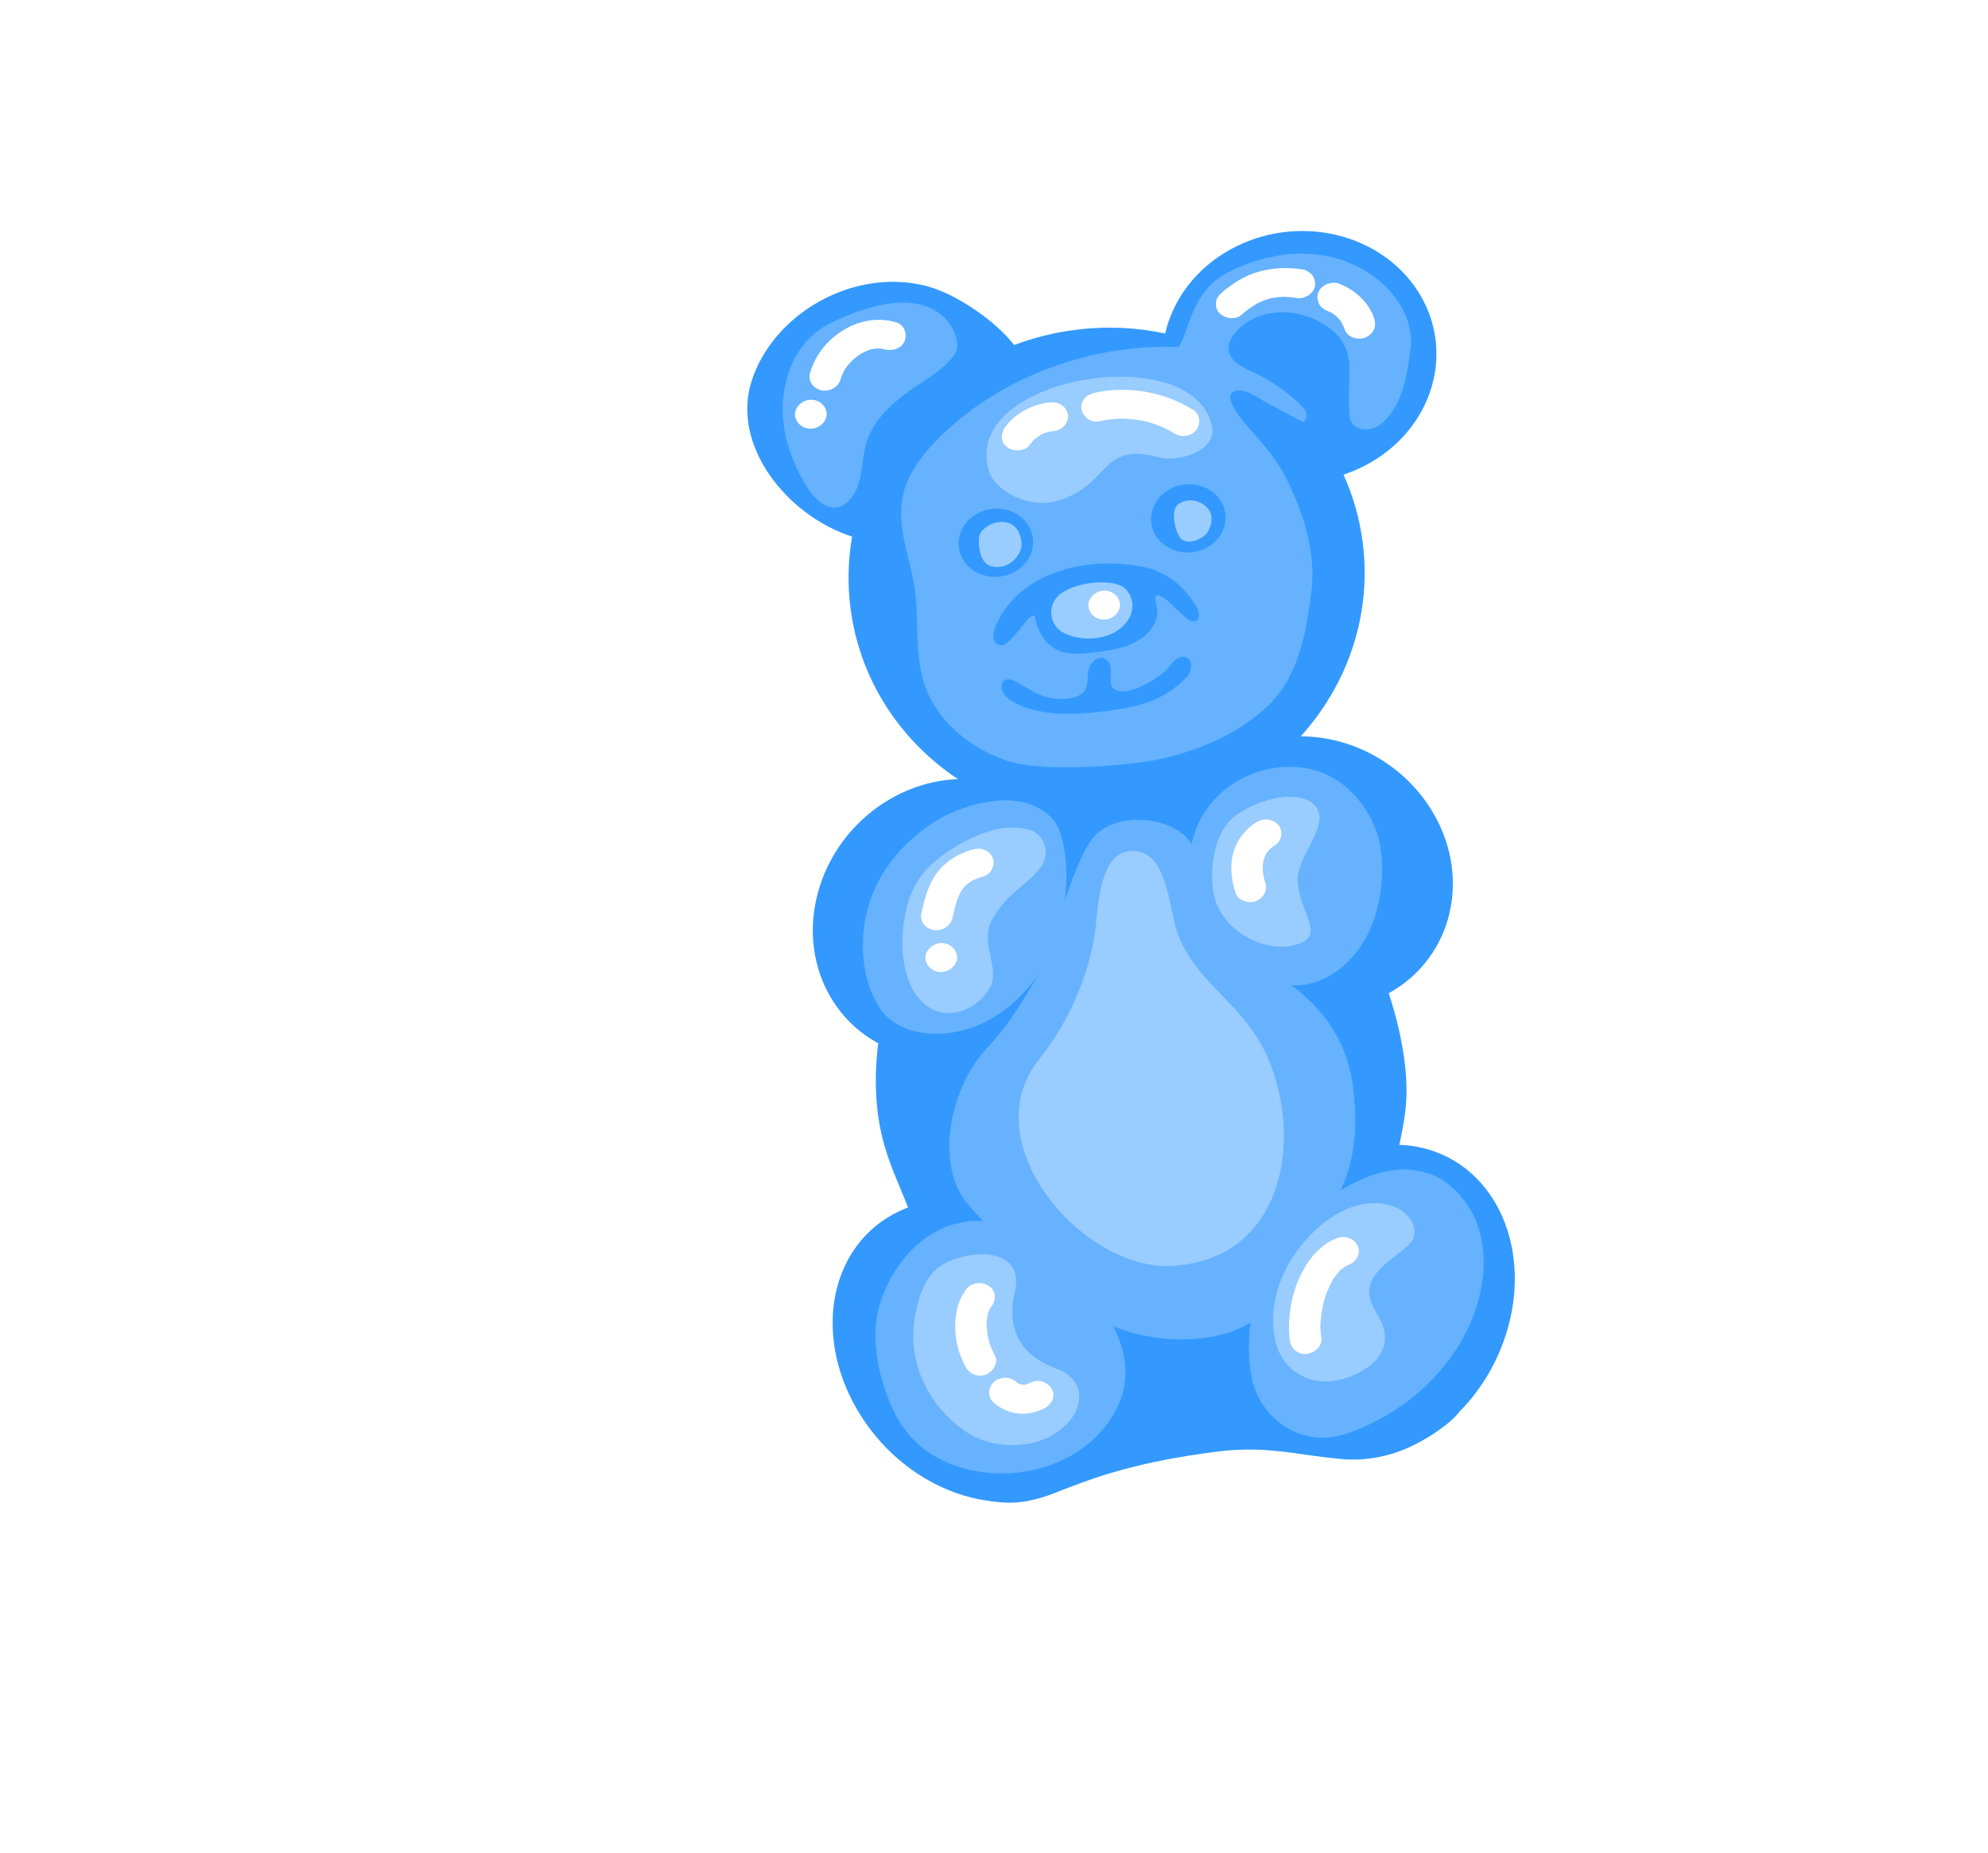<svg width="352" height="328" viewBox="0 0 352 328" fill="none" xmlns="http://www.w3.org/2000/svg">
<g filter="url(#filter0_d_105_253)">
<path d="M248.9 185.846C249.869 197.071 245.434 199.847 247.665 211.792C251.141 230.385 263.732 238.62 258.323 246.027C256.646 248.327 251.078 251.969 246.724 253.277C236.152 256.452 228.976 251.294 215.572 252.991C188.107 256.467 186.432 263.419 175.791 261.804C165.03 260.17 167.201 246.446 164.779 226.203C162.82 209.832 157.773 205.698 155.823 195.563C150.521 168 174.245 127.836 199.56 126.482C223.653 125.192 246.751 160.956 248.9 185.846Z" fill="#3399FF"/>
<path d="M191.699 164.548C187.401 177.821 173.505 185.951 160.662 182.706C147.817 179.461 140.89 166.071 145.188 152.796C149.485 139.524 163.381 131.394 176.224 134.639C189.069 137.883 195.996 151.274 191.699 164.548Z" fill="#3399FF"/>
<path d="M211.161 162.084C218.63 173.868 234.113 178.28 245.743 171.937C257.373 165.594 260.747 150.9 253.277 139.116C245.809 127.332 230.324 122.921 218.695 129.264C207.065 135.605 203.691 150.301 211.161 162.084Z" fill="#3399FF"/>
<path d="M251.118 47.658C244.451 37.137 229.618 33.751 217.986 40.095C211.736 43.502 207.685 49.029 206.307 55.044C201.245 53.964 195.895 53.702 190.436 54.393C186.63 54.875 182.991 55.795 179.565 57.088C176.536 53.083 169.464 48.012 163.912 46.61C151.068 43.364 136.94 51.535 133.102 63.383C129.438 74.7 139.097 87.162 150.876 91.016C150.165 95.081 150.038 99.304 150.581 103.59C153.618 127.59 176.387 144.476 201.437 141.305C226.486 138.135 244.33 116.109 241.292 92.109C240.751 87.834 239.581 83.787 237.887 80.036C239.336 79.554 240.758 78.942 242.134 78.191C253.764 71.848 257.788 58.178 251.118 47.658Z" fill="#3399FF"/>
<path d="M152.419 246.641C160.884 259.996 177.175 265.68 188.805 259.338C200.435 252.995 203.001 237.027 194.536 223.673C186.071 210.318 169.78 204.633 158.15 210.975C146.52 217.319 143.954 233.286 152.419 246.641Z" fill="#3399FF"/>
<path d="M266.596 232.419C261.725 247.462 247.365 257.026 234.521 253.781C221.677 250.536 215.214 235.711 220.085 220.669C224.956 205.625 239.316 196.062 252.16 199.306C265.004 202.552 271.467 217.377 266.596 232.419Z" fill="#3399FF"/>
<path d="M147.16 53.146C140.235 56.493 137.8 64.521 138.811 71.569C139.365 75.437 140.937 79.138 143.043 82.47C144.4 84.617 147.284 87.31 149.967 84.976C152.678 82.619 152.485 78.535 153.134 75.44C153.977 71.417 156.776 68.424 160.104 65.869C163.163 63.52 167.389 61.58 169.325 58.233C170.403 56.371 167.255 43.436 147.16 53.146Z" fill="#66B2FF"/>
<path d="M217.376 44.244C210.84 47.539 210.366 55.404 208.681 57.431C193.094 56.835 177.263 62.715 166.464 73.305C163.786 75.932 161.367 78.949 160.226 82.412C158.961 86.254 159.676 90.173 160.596 93.963C161.111 96.086 161.678 98.202 161.976 100.367C162.273 102.504 162.322 104.666 162.377 106.822C162.478 110.755 162.61 114.768 164.176 118.454C166.634 124.235 172.122 128.687 178.5 130.746C185.277 132.934 200.681 131.359 204.702 130.538C211.847 129.078 219.385 125.946 224.566 120.91C230.043 115.587 231.326 107.747 232.206 100.687C233.075 93.727 230.661 86.187 227.337 79.921C225.578 76.606 223.044 73.991 220.581 71.131C219.814 70.24 216.448 66.207 218.488 65.309C220.277 64.521 222.947 66.583 224.323 67.318C226.383 68.419 228.442 69.518 230.5 70.619C230.652 70.7 230.855 70.709 230.972 70.56C232.069 69.168 230.424 67.756 229.408 66.858C227.603 65.26 225.597 63.848 223.444 62.658C221.57 61.624 218.724 60.842 217.811 58.857C216.763 56.578 218.968 54.259 220.89 53.007C225.154 50.228 231.188 50.928 235.383 54.069C239.594 57.221 238.977 61.078 238.846 65.535C238.815 66.537 238.81 67.541 238.888 68.54C238.953 69.342 238.949 70.469 239.543 71.117C240.739 72.415 243.012 72.131 244.053 71.403C248.618 68.211 249.247 61.351 249.751 57.671C251.119 47.659 236.321 34.694 217.376 44.244Z" fill="#66B2FF"/>
<path d="M214.602 71.468C211.337 55.8 169.482 62.723 175.186 79.605C176.33 82.991 182.353 86.258 187.537 84.585C196.937 81.55 194.624 74.107 205.489 77.023C208.397 77.804 215.543 75.991 214.602 71.468C214.916 72.97 214.286 69.95 214.602 71.468Z" fill="#99CCFF"/>
<path d="M210.65 101.663C208.704 99.033 205.949 97.157 202.539 96.412C195.464 94.867 186.85 95.951 181.158 100.514C179.798 101.604 178.604 102.874 177.673 104.294C176.848 105.551 175.816 107.314 175.881 108.814C175.934 110.025 177.192 110.694 178.264 109.859C179.06 109.238 179.737 108.38 180.375 107.629C180.701 107.243 181.016 106.849 181.322 106.45C181.562 106.135 182.549 104.713 183.205 105.03C183.673 107.679 185.054 110.448 187.997 111.376C189.508 111.852 191.162 111.777 192.74 111.615C194.591 111.424 196.471 111.199 198.274 110.735C201.248 109.971 204.244 108.125 204.827 105.144C204.944 104.541 204.918 103.949 204.794 103.354C204.731 103.047 204.657 102.744 204.606 102.433C204.456 101.516 204.607 100.929 206.063 101.888C206.883 102.358 207.603 103.24 208.301 103.853C209.021 104.486 209.734 105.305 210.571 105.807C211.391 106.295 212.244 105.917 212.303 105.004C212.376 103.847 211.317 102.563 210.65 101.663Z" fill="#3399FF"/>
<path d="M216.963 86.943C217.382 90.249 214.787 93.301 211.166 93.76C207.545 94.218 204.272 91.909 203.853 88.602C203.435 85.296 206.029 82.244 209.651 81.786C213.272 81.327 216.545 83.637 216.963 86.943Z" fill="#3399FF"/>
<path d="M213.317 85.484C211.859 84.364 209.92 84.265 208.56 85.319C207.206 86.37 208.07 90.111 209.002 91.262C210.127 92.65 213.058 91.485 213.819 90.192C215.025 88.146 214.591 86.458 213.317 85.484Z" fill="#99CCFF"/>
<path d="M182.883 91.257C183.302 94.563 180.706 97.615 177.086 98.073C173.465 98.531 170.191 96.222 169.772 92.916C169.354 89.61 171.949 86.558 175.57 86.099C179.19 85.641 182.465 87.95 182.883 91.257Z" fill="#3399FF"/>
<path d="M173.345 91.198C173.197 92.925 173.567 95.839 175.628 96.29C178.861 96.997 181.127 93.947 180.879 91.987C180.143 86.175 173.57 88.572 173.345 91.198Z" fill="#99CCFF"/>
<path d="M210.007 112.367C208.795 111.854 207.527 113.272 206.852 114.211C205.701 115.814 198.798 120.183 196.947 117.629C196.586 117.133 196.614 116.543 196.647 115.959C196.712 114.837 196.923 113.255 195.614 112.637C195.58 112.62 195.543 112.608 195.507 112.593C195.465 112.526 195.389 112.478 195.271 112.477C195.182 112.476 195.095 112.48 195.011 112.486C194.484 112.455 193.959 112.67 193.658 113.059C193.342 113.336 193.093 113.698 192.91 114.108C192.307 115.463 192.917 117.155 191.962 118.391C190.837 119.849 188.074 119.876 186.396 119.641C184.388 119.358 182.79 118.357 181.116 117.401C180.296 116.933 178.846 115.85 177.837 116.456C177.066 116.92 176.95 118.729 179.133 120.092C182.568 122.237 187.808 122.861 195.186 121.981C202.974 121.051 206.396 119.53 209.925 116.091C211.065 114.981 211.321 112.924 210.007 112.367Z" fill="#3399FF"/>
<path d="M186.417 141.031C183.21 137.617 178.961 137.57 176.693 137.754C172.221 138.119 167.719 139.824 164.216 142.321C149.849 152.561 151.458 168.278 155.879 174.647C158.071 177.806 162.134 179.145 166.331 179.016C175.68 178.727 183.029 171.594 186.166 164.213C188.107 159.647 188.957 154.606 188.798 149.785C188.701 146.873 187.927 142.639 186.417 141.031Z" fill="#66B2FF"/>
<path d="M244.512 146.545C243.763 140.622 238.737 132.457 229.721 131.806C221.653 131.223 213.572 136.11 211.287 144.226C210.052 148.618 211.112 153.105 212.88 157.183C214.694 161.372 222.916 173.423 233.103 169.803C241.74 166.732 245.746 156.318 244.512 146.545Z" fill="#66B2FF"/>
<path d="M184.071 149.81C186.508 146.796 184.512 143.382 182.125 142.89C176.51 141.233 169.259 145.25 165.225 148.786C162.106 151.52 160.678 155.021 160.095 158.862C159.527 162.604 159.638 166.759 161.161 170.27C162.298 172.893 164.574 175.306 167.87 175.348C171.076 175.389 174.063 173.277 175.38 170.637C177.088 167.215 173.324 162.874 175.769 158.638C178.454 153.987 181.498 152.993 184.071 149.81Z" fill="#99CCFF"/>
<path d="M232.189 138.021C228.59 135.731 222.136 137.92 218.817 140.355C214.83 143.279 214.178 149.983 214.848 154.003C215.993 160.875 224.118 164.858 229.466 163.259C234.883 161.64 230.255 158.09 229.774 152.114C229.391 147.372 236.621 141.43 232.189 138.021Z" fill="#99CCFF"/>
<path d="M224.073 167.173C219.77 163.743 215.588 159.94 211.518 146.649C209.663 140.593 197.629 139.021 193.423 144.475C189.488 149.58 186.381 164.004 183.782 168.604C181.242 173.101 178.367 177.759 174.722 181.584C168.44 188.175 165.14 202.216 171.588 209.472C178.678 217.453 183.82 221.624 190.93 227.266C201.225 235.436 219.914 234.984 225.168 226.531C227.082 223.451 230.066 217.289 231.857 215.038C236.695 208.962 241.367 202.58 239.584 188.492C237.842 174.732 227.178 169.648 224.073 167.173Z" fill="#66B2FF"/>
<path d="M221.911 178.655C217.383 172.115 211.239 168.828 208.414 160.956C207.252 157.718 206.706 147.991 201.906 146.831C194.534 145.049 194.436 156.796 193.92 160.773C192.93 168.4 189.161 177.146 184.06 183.446C172.077 198.244 191.722 221.055 207.579 220.119C229.875 218.804 231.184 192.047 221.911 178.655Z" fill="#99CCFF"/>
<path d="M193.908 225.49C190.683 220.959 186.909 216.224 181.144 213.846C164.608 207.023 155.524 222.455 155.051 230.975C154.777 235.925 155.992 240.911 158.069 245.452C159.916 249.49 162.941 252.889 167.671 254.921C176.47 258.702 187.705 256.856 194.268 250.177C197.368 247.021 199.246 243.083 199.29 239.142C199.344 234.301 196.775 229.52 193.908 225.49Z" fill="#66B2FF"/>
<path d="M260.857 211.099C259.259 207.9 256.021 204.319 252.097 203.54C247.885 202.269 243.195 203.63 239.363 205.623C234.992 207.897 231.149 211.05 228.146 214.778C221.675 222.811 220.503 231.483 221.428 238.797C222.419 246.623 229.739 252.084 237.198 250.167C239.539 249.565 241.759 248.578 243.882 247.467C252.06 243.194 258.57 236.028 261.311 227.69C263.082 222.3 263.427 216.246 260.857 211.099Z" fill="#66B2FF"/>
<path d="M186.786 238.192C184.415 237.339 177.444 234.26 179.699 224.726C181.182 218.452 175.184 216.646 168.404 219.145C164.08 220.737 162.932 224.886 162.192 228.084C160.498 235.407 163.12 243.162 169.641 248.476C172.583 250.873 176.523 252.329 181.341 251.722C190.45 250.577 195.055 241.164 186.786 238.192Z" fill="#99CCFF"/>
<path d="M230.885 215.899C226.325 221.208 224.352 228.042 225.949 233.885C226.658 236.475 228.396 238.917 231.608 240.063C235.035 241.283 238.846 240.212 241.789 238.339C244.708 236.482 245.723 233.797 244.981 231.146C244.556 229.627 243.544 228.297 242.899 226.844C242.114 225.074 242.291 223.334 243.565 221.613C245.615 218.843 249.665 217.009 250.278 215.164C252.009 209.956 241.043 204.077 230.885 215.899Z" fill="#99CCFF"/>
<path d="M199.332 100.308C197.57 98.365 190.674 98.825 187.66 101.224C185.394 103.029 185.647 106.744 188.429 108.096C191.402 109.54 195.738 109.396 198.376 107.262C200.593 105.468 201.395 102.581 199.332 100.308Z" fill="#99CCFF"/>
<path d="M182.346 74.742C182.509 74.515 182.679 74.294 182.866 74.082C182.96 73.975 183.056 73.872 183.156 73.772C183.335 73.592 183.56 73.553 183.079 73.832C183.542 73.564 183.957 73.173 184.418 72.888C184.708 72.71 183.787 73.183 184.327 72.945C184.434 72.898 184.538 72.846 184.646 72.8C184.914 72.685 185.188 72.583 185.468 72.495C185.57 72.464 186.082 72.319 185.613 72.447C185.134 72.575 185.698 72.437 185.765 72.426C186.055 72.372 186.347 72.338 186.64 72.313C188.101 72.189 189.331 70.743 189.097 69.423C188.846 68.006 187.565 67.104 185.997 67.237C182.837 67.505 179.715 69.187 177.962 71.651C177.155 72.784 177.121 74.407 178.416 75.24C179.556 75.975 181.484 75.954 182.346 74.742Z" fill="white"/>
<path d="M194.569 70.597C195.838 70.323 197.127 70.159 198.425 70.122C198.532 70.12 199.073 70.071 198.605 70.116C198.142 70.161 198.674 70.12 198.785 70.122C199.124 70.13 199.463 70.147 199.801 70.171C200.447 70.218 201.087 70.293 201.724 70.397C202.026 70.446 202.328 70.503 202.627 70.565C202.776 70.597 202.925 70.632 203.074 70.665C203.413 70.737 202.508 70.511 203 70.647C203.617 70.817 204.226 71.003 204.824 71.223C205.419 71.444 206.003 71.69 206.571 71.965C206.727 72.041 206.89 72.145 207.053 72.207C206.916 72.155 206.609 71.962 206.914 72.137C207.224 72.315 207.532 72.497 207.834 72.688C209.026 73.44 210.846 73.368 211.765 72.19C212.618 71.096 212.584 69.404 211.311 68.6C206.341 65.462 199.929 64.219 193.926 65.52C193.18 65.683 192.544 65.939 192.056 66.513C191.629 67.015 191.358 67.782 191.469 68.411C191.69 69.669 193.036 70.931 194.569 70.597Z" fill="white"/>
<path d="M219.755 51.781C220.608 51.045 221.512 50.361 222.5 49.788C222.605 49.725 222.722 49.672 222.822 49.605C222.703 49.685 222.347 49.847 222.676 49.691C222.917 49.576 223.159 49.459 223.407 49.355C223.862 49.161 224.327 49.005 224.801 48.857C225.173 48.741 224.686 48.886 224.571 48.907C224.682 48.887 224.794 48.855 224.905 48.831C225.128 48.783 225.353 48.741 225.579 48.705C226.062 48.627 226.551 48.578 227.039 48.556C227.182 48.549 227.334 48.557 227.476 48.542C227.352 48.555 226.867 48.532 227.257 48.546C227.498 48.555 227.737 48.562 227.977 48.577C228.535 48.614 229.089 48.68 229.643 48.763C231.082 48.979 232.675 47.906 232.837 46.557C233.006 45.138 232.041 43.913 230.5 43.681C227.937 43.295 225.38 43.404 222.87 44.101C220.44 44.778 218.238 46.162 216.396 47.753C215.845 48.228 215.43 48.726 215.31 49.43C215.204 50.062 215.388 50.861 215.838 51.35C216.721 52.318 218.604 52.775 219.755 51.781Z" fill="white"/>
<path d="M234.925 50.989C235.003 51.02 235.717 51.361 235.73 51.349C235.395 51.167 235.317 51.124 235.493 51.222C235.565 51.263 235.638 51.305 235.708 51.349C235.803 51.405 235.896 51.462 235.988 51.523C236.212 51.67 236.428 51.827 236.634 51.993C236.695 52.042 236.754 52.093 236.813 52.144C236.965 52.276 236.894 52.209 236.6 51.945C236.653 52.042 236.791 52.134 236.869 52.216C237.041 52.401 237.202 52.592 237.353 52.791C237.43 52.892 237.499 52.993 237.571 53.095C237.835 53.466 237.344 52.684 237.491 52.967C237.734 53.44 237.958 53.905 238.125 54.407C238.553 55.683 240.478 56.313 241.769 55.747C243.247 55.098 243.772 53.747 243.314 52.379C242.374 49.567 240.075 47.426 237.176 46.25C235.846 45.712 234.027 46.362 233.489 47.643C232.928 48.972 233.506 50.415 234.925 50.989Z" fill="white"/>
<path d="M148.908 62.94C148.939 62.815 148.987 62.683 149.01 62.556C148.879 63.261 148.9 62.903 148.983 62.685C149.074 62.447 149.177 62.213 149.291 61.981C149.408 61.746 149.542 61.517 149.671 61.286C149.933 60.818 149.307 61.805 149.621 61.36C149.708 61.237 149.794 61.115 149.883 60.995C150.218 60.548 150.59 60.124 150.992 59.726C151.195 59.526 151.461 59.45 150.935 59.767C151.065 59.69 151.177 59.556 151.293 59.462C151.515 59.28 151.745 59.106 151.982 58.939C152.217 58.775 152.459 58.617 152.708 58.47C152.977 58.311 153.214 58.33 152.626 58.505C152.746 58.47 152.865 58.386 152.978 58.334C153.236 58.212 153.501 58.102 153.77 58.004C153.916 57.951 154.063 57.902 154.211 57.856C154.508 57.765 154.767 57.825 154.081 57.88C154.356 57.857 154.637 57.767 154.915 57.731C155.067 57.714 155.22 57.699 155.373 57.689C155.846 57.66 155.34 57.694 155.161 57.677C155.468 57.707 155.778 57.703 156.085 57.747C156.218 57.766 156.421 57.847 156.546 57.828C156.416 57.796 156.287 57.762 156.157 57.729C156.259 57.756 156.361 57.784 156.463 57.816C157.843 58.228 159.573 57.794 160.15 56.425C160.664 55.203 160.188 53.518 158.713 53.078C155.255 52.045 151.687 52.821 148.751 54.822C146.082 56.638 144.108 59.315 143.377 62.27C143.051 63.585 144.284 65.033 145.713 65.146C147.309 65.272 148.56 64.349 148.908 62.94Z" fill="white"/>
<path d="M223.99 152.132C223.936 151.968 223.899 151.747 223.821 151.593C223.886 151.723 223.942 152.071 223.866 151.734C223.798 151.431 223.73 151.128 223.681 150.82C223.64 150.561 223.608 150.299 223.586 150.038C223.567 149.787 223.645 148.903 223.548 149.772C223.597 149.327 223.608 148.89 223.699 148.448C223.739 148.246 223.805 148.05 223.849 147.849C223.665 148.704 223.801 148.016 223.905 147.773C223.977 147.6 224.059 147.431 224.146 147.265C224.208 147.149 224.56 146.581 224.263 147.037C223.975 147.479 224.35 146.929 224.441 146.813C224.544 146.682 224.653 146.554 224.765 146.43C224.874 146.312 224.99 146.201 225.103 146.084C225.387 145.79 224.631 146.486 224.833 146.331C224.893 146.285 224.949 146.232 225.007 146.184C225.249 145.985 225.506 145.803 225.771 145.634C226.991 144.863 227.252 143.045 226.329 142.036C225.324 140.935 223.716 140.781 222.411 141.605C220.777 142.639 219.425 144.222 218.737 145.924C217.63 148.653 217.915 151.455 218.801 154.159C219.219 155.438 221.159 156.064 222.444 155.5C223.929 154.848 224.438 153.502 223.99 152.132Z" fill="white"/>
<path d="M168.65 158.479C168.871 157.477 169.139 156.489 169.402 155.495C169.369 155.62 169.191 156.116 169.335 155.714C169.377 155.596 169.417 155.478 169.461 155.36C169.539 155.148 169.622 154.938 169.713 154.73C169.897 154.303 170.128 153.905 170.349 153.495C170.496 153.224 169.964 154.051 170.209 153.711C170.28 153.614 170.349 153.514 170.421 153.419C170.556 153.242 170.699 153.07 170.849 152.905C170.931 152.815 171.021 152.728 171.105 152.638C171.402 152.323 171.014 152.735 170.913 152.806C171.124 152.659 171.31 152.474 171.52 152.323C171.722 152.178 171.934 152.046 172.147 151.915C172.65 151.604 171.749 152.102 172.017 151.98C172.129 151.929 172.237 151.87 172.35 151.818C172.939 151.544 173.555 151.329 174.183 151.145C175.59 150.735 176.314 148.94 175.729 147.778C175.049 146.429 173.594 145.998 172.085 146.438C169.338 147.237 166.991 148.818 165.507 151.103C164.174 153.155 163.628 155.505 163.12 157.808C162.828 159.128 164.001 160.57 165.455 160.685C167.021 160.81 168.338 159.893 168.65 158.479Z" fill="white"/>
<path d="M236.743 215.207C233.904 216.302 231.936 218.628 230.617 221.098C229.315 223.538 228.568 226.306 228.328 228.988C228.194 230.484 228.175 232.013 228.4 233.495C228.602 234.818 229.984 235.937 231.501 235.682C232.969 235.435 234.174 234.21 233.958 232.792C233.879 232.27 233.83 231.744 233.809 231.215C233.8 230.971 233.755 230.684 233.798 230.442C233.808 230.391 233.776 231.085 233.791 230.801C233.794 230.734 233.795 230.668 233.797 230.602C233.803 230.445 233.811 230.289 233.822 230.133C233.898 228.954 234.082 227.778 234.367 226.621C234.434 226.345 234.507 226.07 234.587 225.796C234.608 225.727 234.629 225.66 234.648 225.592C234.723 225.32 234.539 225.927 234.55 225.893C234.606 225.737 234.654 225.579 234.708 225.423C234.91 224.85 235.139 224.284 235.401 223.732C235.644 223.217 235.922 222.722 236.217 222.23C236.439 221.857 235.829 222.782 236.176 222.296C236.254 222.189 236.328 222.081 236.407 221.975C236.574 221.75 236.749 221.53 236.935 221.317C237.069 221.163 237.342 220.744 237.547 220.676C237.599 220.658 237.05 221.106 237.263 220.933C237.327 220.881 237.389 220.825 237.451 220.772C237.561 220.68 237.673 220.591 237.789 220.505C238.032 220.323 238.294 220.173 238.549 220.008C238.743 219.882 238.189 220.219 238.182 220.205C238.181 220.203 238.38 220.108 238.398 220.101C238.543 220.033 238.69 219.973 238.84 219.915C240.199 219.39 241.011 217.79 240.385 216.547C239.755 215.292 238.199 214.645 236.743 215.207Z" fill="white"/>
<path d="M171.177 224.169C169.547 226.226 169.092 228.694 169.134 231.155C169.174 233.5 169.837 235.913 170.966 237.994C171.609 239.18 173.164 239.968 174.608 239.334C175.905 238.765 176.845 237.24 176.154 235.966C175.913 235.52 175.694 235.064 175.505 234.597C175.414 234.374 175.329 234.147 175.251 233.919C175.207 233.792 175.166 233.664 175.126 233.536C175.1 233.453 174.994 233.079 175.104 233.48C175.222 233.911 175.097 233.44 175.073 233.345C175.042 233.215 175.012 233.084 174.984 232.953C174.934 232.719 174.89 232.483 174.852 232.246C174.774 231.755 174.723 231.258 174.701 230.76C174.697 230.657 174.694 230.554 174.692 230.451C174.685 230.028 174.699 230.4 174.681 230.603C174.701 230.378 174.701 230.153 174.722 229.928C174.763 229.472 174.835 229.016 174.945 228.568C174.967 228.477 174.994 228.387 175.016 228.296C175.134 227.815 174.839 228.739 174.959 228.476C175.043 228.291 175.101 228.096 175.186 227.911C175.276 227.711 175.385 227.52 175.491 227.326C175.658 227.018 175.375 227.527 175.331 227.568C175.415 227.49 175.492 227.35 175.563 227.261C176.431 226.164 176.361 224.477 175.108 223.671C173.916 222.904 172.105 222.998 171.177 224.169Z" fill="white"/>
<path d="M176.172 244.534C177.273 245.396 178.606 246.018 180.054 246.229C181.64 246.459 183.341 246.101 184.766 245.416C186.069 244.789 186.975 243.365 186.311 242.048C185.724 240.881 184.068 240.034 182.669 240.708C182.408 240.833 182.146 240.95 181.873 241.047C181.76 241.088 181.645 241.119 181.532 241.159C181.196 241.278 182.178 241.042 181.684 241.114C181.447 241.148 181.216 241.17 180.978 241.192C180.69 241.218 181.538 241.269 181.276 241.183C181.179 241.151 181.014 241.161 180.913 241.146C180.827 241.134 180.715 241.091 180.628 241.096C180.709 241.092 181.254 241.289 180.912 241.159C180.711 241.083 180.513 241.011 180.317 240.928C179.897 240.75 180.387 240.915 180.486 241.024C180.432 240.964 180.31 240.918 180.241 240.874C180.034 240.741 179.839 240.597 179.647 240.447C178.544 239.583 176.574 239.844 175.717 240.944C174.79 242.133 174.994 243.612 176.172 244.534Z" fill="white"/>
<path d="M195.831 105.669C197.284 105.485 198.529 104.141 198.289 102.779C198.048 101.412 196.747 100.395 195.188 100.593C193.736 100.776 192.489 102.12 192.732 103.482C192.972 104.849 194.273 105.866 195.831 105.669Z" fill="white"/>
<path d="M143.89 71.876C145.345 71.692 146.589 70.347 146.349 68.985C146.107 67.618 144.806 66.602 143.248 66.799C141.794 66.983 140.549 68.326 140.79 69.688C141.032 71.055 142.333 72.073 143.89 71.876Z" fill="white"/>
<path d="M166.983 168.069C168.437 167.885 169.682 166.541 169.442 165.178C169.2 163.812 167.899 162.795 166.341 162.992C164.887 163.176 163.642 164.52 163.883 165.882C164.124 167.249 165.425 168.266 166.983 168.069Z" fill="white"/>
</g>
<defs>
<filter id="filter0_d_105_253" x="-4" y="0" width="359.389" height="335.545" filterUnits="userSpaceOnUse" color-interpolation-filters="sRGB">
<feFlood flood-opacity="0" result="BackgroundImageFix"/>
<feColorMatrix in="SourceAlpha" type="matrix" values="0 0 0 0 0 0 0 0 0 0 0 0 0 0 0 0 0 0 127 0" result="hardAlpha"/>
<feOffset dy="4"/>
<feGaussianBlur stdDeviation="2"/>
<feComposite in2="hardAlpha" operator="out"/>
<feColorMatrix type="matrix" values="0 0 0 0 0 0 0 0 0 0 0 0 0 0 0 0 0 0 0.25 0"/>
<feBlend mode="normal" in2="BackgroundImageFix" result="effect1_dropShadow_105_253"/>
<feBlend mode="normal" in="SourceGraphic" in2="effect1_dropShadow_105_253" result="shape"/>
</filter>
</defs>
</svg>

